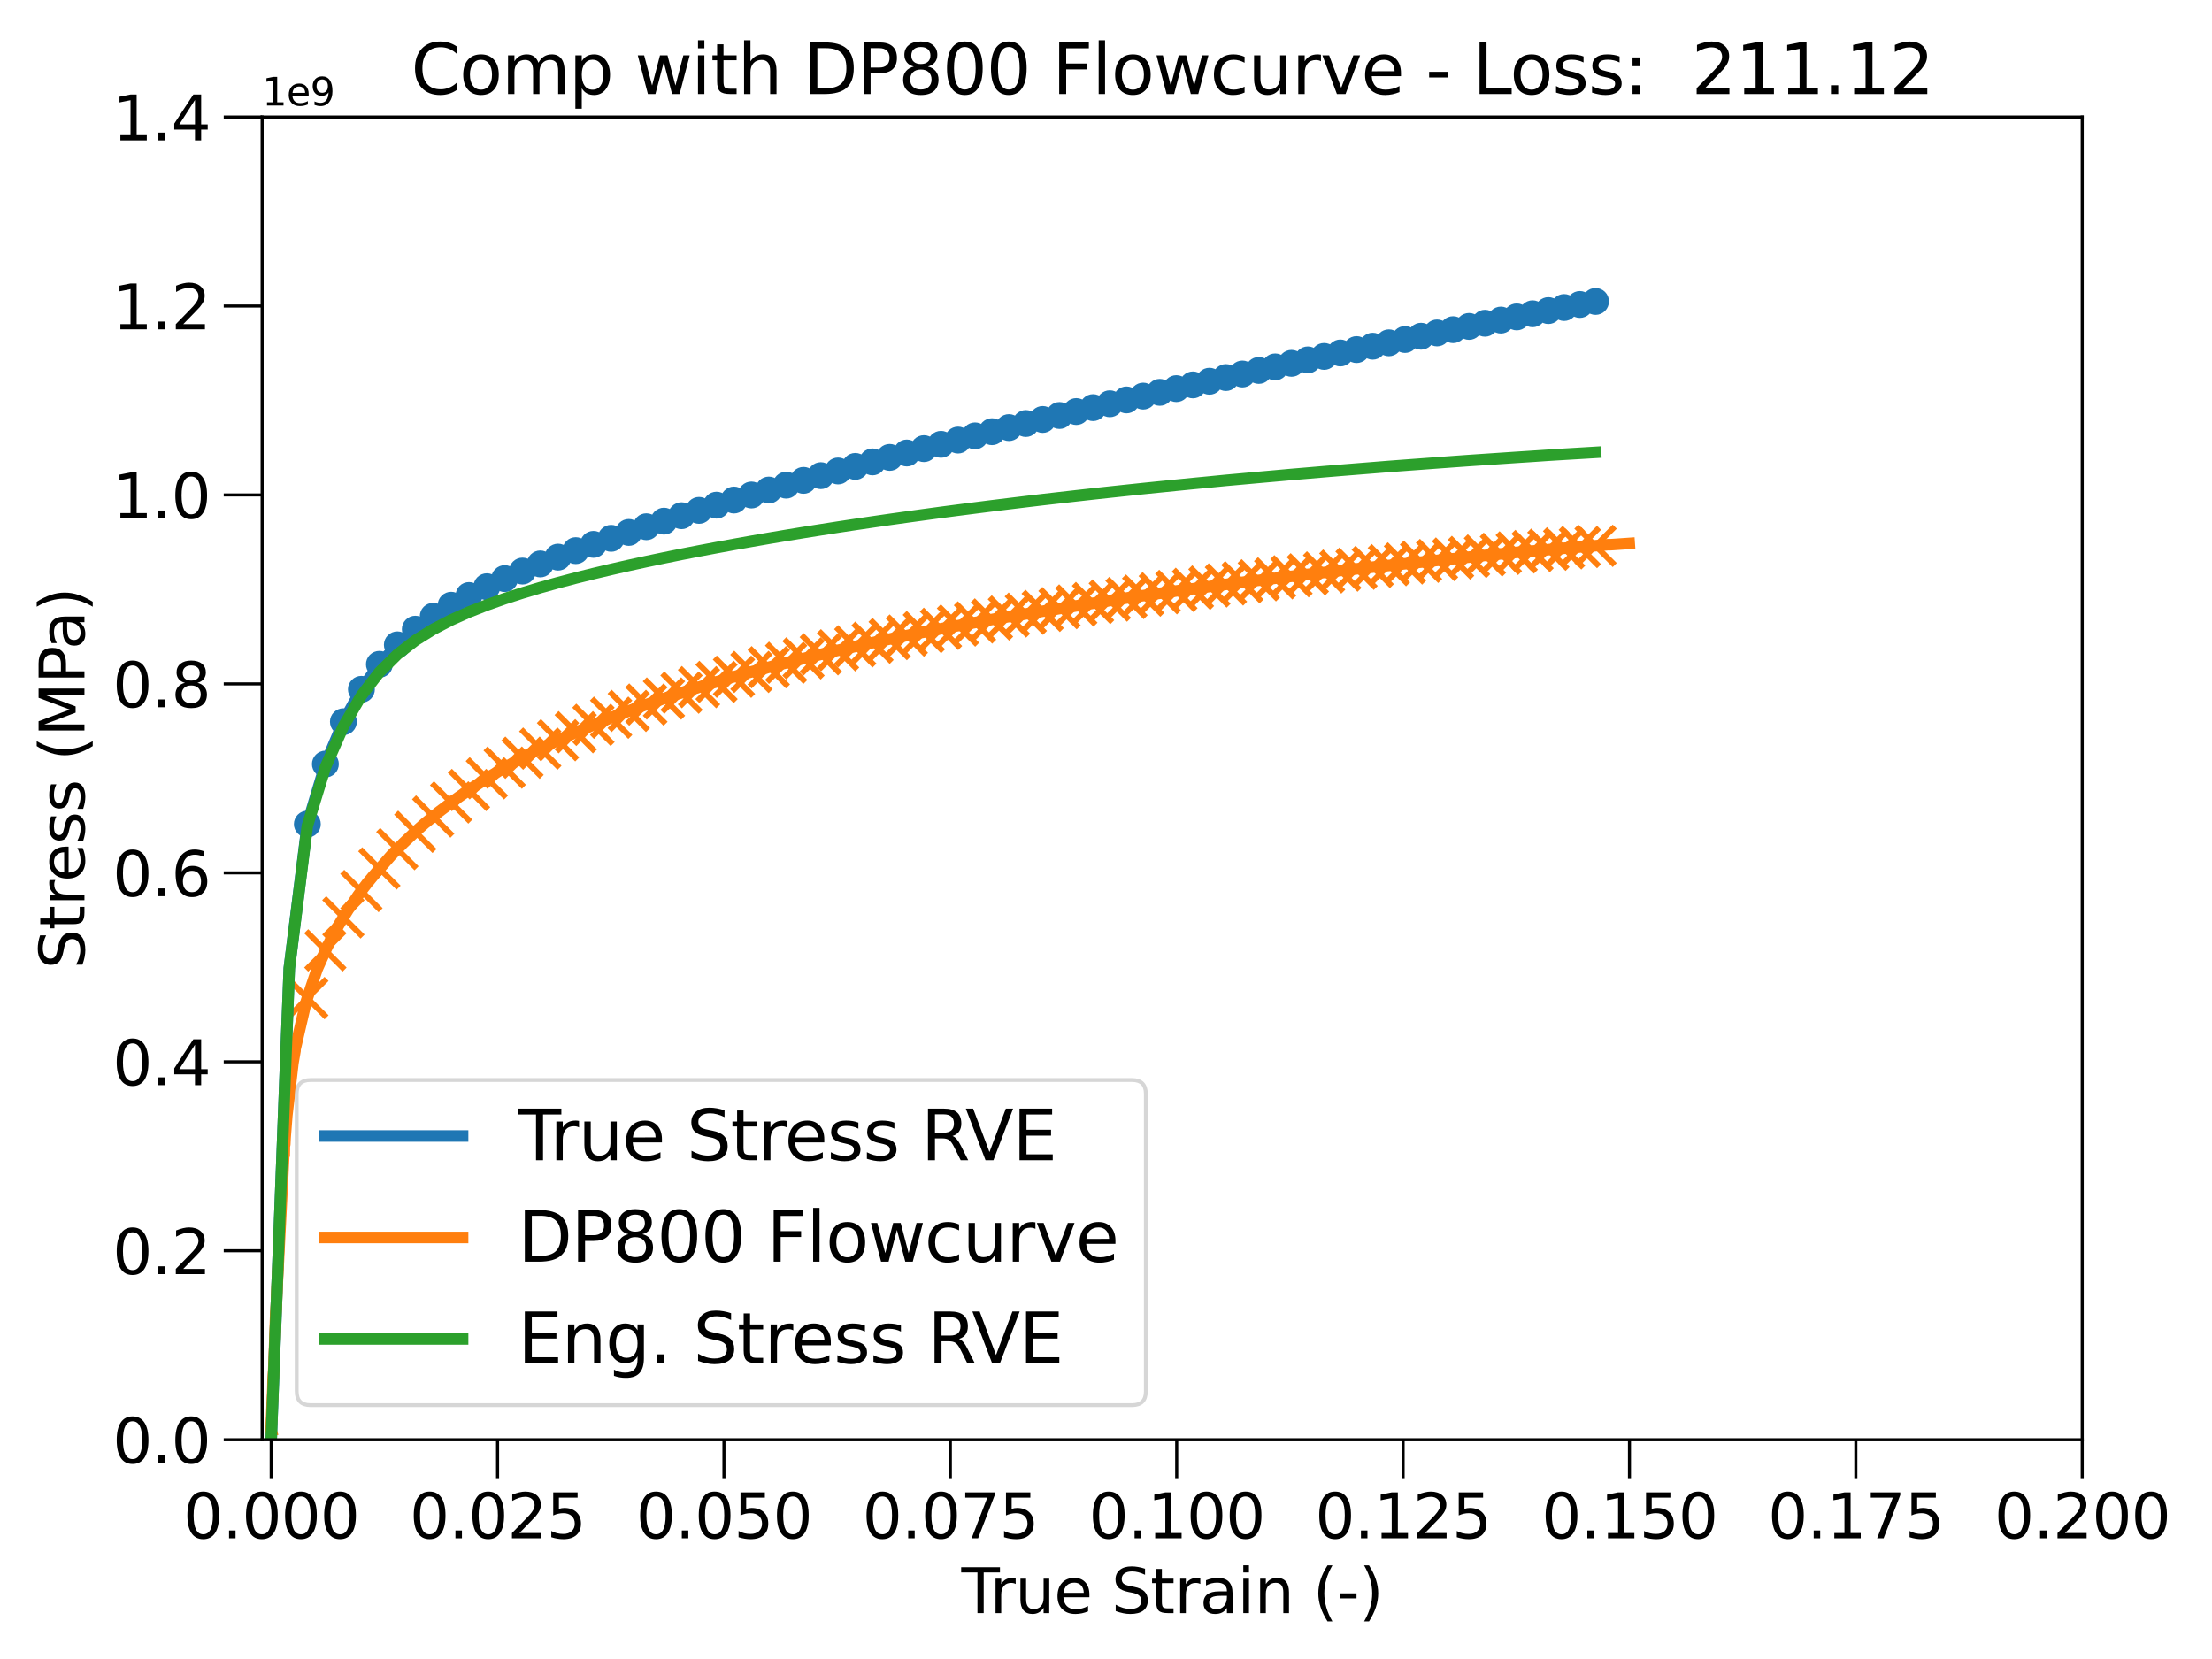 <?xml version="1.0" encoding="utf-8" standalone="no"?>
<!DOCTYPE svg PUBLIC "-//W3C//DTD SVG 1.1//EN"
  "http://www.w3.org/Graphics/SVG/1.1/DTD/svg11.dtd">
<svg height="432pt" version="1.1" viewBox="0 0 576 432" width="576pt" xmlns="http://www.w3.org/2000/svg" xmlns:xlink="http://www.w3.org/1999/xlink">
 <defs>
  <style type="text/css">*{stroke-linecap:butt;stroke-linejoin:round;}</style>
 </defs>
 <g id="figure_1">
  <g id="patch_1">
   <path d="M 0 432 
L 576 432 
L 576 0 
L 0 0 
z
" style="fill:#ffffff;"/>
  </g>
  <g id="axes_1">
   <g id="patch_2">
    <path d="M 68.26 374.9 
L 542.205 374.9 
L 542.205 30.48 
L 68.26 30.48 
z
" style="fill:#ffffff;"/>
   </g>
   <g id="PathCollection_1">
    <defs>
     <path d="M 0 3 
C 0.796 3 1.559 2.684 2.121 2.121 
C 2.684 1.559 3 0.796 3 0 
C 3 -0.796 2.684 -1.559 2.121 -2.121 
C 1.559 -2.684 0.796 -3 0 -3 
C -0.796 -3 -1.559 -2.684 -2.121 -2.121 
C -2.684 -1.559 -3 -0.796 -3 0 
C -3 0.796 -2.684 1.559 -2.121 2.121 
C -1.559 2.684 -0.796 3 0 3 
z
" id="m05f4500366" style="stroke:#1f77b4;"/>
    </defs>
    <g clip-path="url(#p8de86412ec)">
     <use style="fill:#1f77b4;stroke:#1f77b4;" x="80.032" xlink:href="#m05f4500366" y="214.596"/>
     <use style="fill:#1f77b4;stroke:#1f77b4;" x="84.729" xlink:href="#m05f4500366" y="198.966"/>
     <use style="fill:#1f77b4;stroke:#1f77b4;" x="89.421" xlink:href="#m05f4500366" y="187.938"/>
     <use style="fill:#1f77b4;stroke:#1f77b4;" x="94.109" xlink:href="#m05f4500366" y="179.499"/>
     <use style="fill:#1f77b4;stroke:#1f77b4;" x="98.792" xlink:href="#m05f4500366" y="172.992"/>
     <use style="fill:#1f77b4;stroke:#1f77b4;" x="103.47" xlink:href="#m05f4500366" y="167.915"/>
     <use style="fill:#1f77b4;stroke:#1f77b4;" x="108.143" xlink:href="#m05f4500366" y="163.84"/>
     <use style="fill:#1f77b4;stroke:#1f77b4;" x="112.811" xlink:href="#m05f4500366" y="160.475"/>
     <use style="fill:#1f77b4;stroke:#1f77b4;" x="117.474" xlink:href="#m05f4500366" y="157.601"/>
     <use style="fill:#1f77b4;stroke:#1f77b4;" x="122.13" xlink:href="#m05f4500366" y="155.065"/>
     <use style="fill:#1f77b4;stroke:#1f77b4;" x="126.78" xlink:href="#m05f4500366" y="152.774"/>
     <use style="fill:#1f77b4;stroke:#1f77b4;" x="131.423" xlink:href="#m05f4500366" y="150.664"/>
     <use style="fill:#1f77b4;stroke:#1f77b4;" x="136.06" xlink:href="#m05f4500366" y="148.701"/>
     <use style="fill:#1f77b4;stroke:#1f77b4;" x="140.69" xlink:href="#m05f4500366" y="146.842"/>
     <use style="fill:#1f77b4;stroke:#1f77b4;" x="145.312" xlink:href="#m05f4500366" y="145.076"/>
     <use style="fill:#1f77b4;stroke:#1f77b4;" x="149.928" xlink:href="#m05f4500366" y="143.383"/>
     <use style="fill:#1f77b4;stroke:#1f77b4;" x="154.536" xlink:href="#m05f4500366" y="141.755"/>
     <use style="fill:#1f77b4;stroke:#1f77b4;" x="159.137" xlink:href="#m05f4500366" y="140.179"/>
     <use style="fill:#1f77b4;stroke:#1f77b4;" x="163.73" xlink:href="#m05f4500366" y="138.645"/>
     <use style="fill:#1f77b4;stroke:#1f77b4;" x="168.316" xlink:href="#m05f4500366" y="137.158"/>
     <use style="fill:#1f77b4;stroke:#1f77b4;" x="172.894" xlink:href="#m05f4500366" y="135.708"/>
     <use style="fill:#1f77b4;stroke:#1f77b4;" x="177.464" xlink:href="#m05f4500366" y="134.287"/>
     <use style="fill:#1f77b4;stroke:#1f77b4;" x="182.027" xlink:href="#m05f4500366" y="132.901"/>
     <use style="fill:#1f77b4;stroke:#1f77b4;" x="186.581" xlink:href="#m05f4500366" y="131.542"/>
     <use style="fill:#1f77b4;stroke:#1f77b4;" x="191.127" xlink:href="#m05f4500366" y="130.207"/>
     <use style="fill:#1f77b4;stroke:#1f77b4;" x="195.665" xlink:href="#m05f4500366" y="128.896"/>
     <use style="fill:#1f77b4;stroke:#1f77b4;" x="200.194" xlink:href="#m05f4500366" y="127.607"/>
     <use style="fill:#1f77b4;stroke:#1f77b4;" x="204.716" xlink:href="#m05f4500366" y="126.334"/>
     <use style="fill:#1f77b4;stroke:#1f77b4;" x="209.229" xlink:href="#m05f4500366" y="125.086"/>
     <use style="fill:#1f77b4;stroke:#1f77b4;" x="213.734" xlink:href="#m05f4500366" y="123.86"/>
     <use style="fill:#1f77b4;stroke:#1f77b4;" x="218.23" xlink:href="#m05f4500366" y="122.643"/>
     <use style="fill:#1f77b4;stroke:#1f77b4;" x="222.718" xlink:href="#m05f4500366" y="121.451"/>
     <use style="fill:#1f77b4;stroke:#1f77b4;" x="227.197" xlink:href="#m05f4500366" y="120.272"/>
     <use style="fill:#1f77b4;stroke:#1f77b4;" x="231.667" xlink:href="#m05f4500366" y="119.104"/>
     <use style="fill:#1f77b4;stroke:#1f77b4;" x="236.129" xlink:href="#m05f4500366" y="117.959"/>
     <use style="fill:#1f77b4;stroke:#1f77b4;" x="240.583" xlink:href="#m05f4500366" y="116.825"/>
     <use style="fill:#1f77b4;stroke:#1f77b4;" x="245.027" xlink:href="#m05f4500366" y="115.698"/>
     <use style="fill:#1f77b4;stroke:#1f77b4;" x="249.463" xlink:href="#m05f4500366" y="114.594"/>
     <use style="fill:#1f77b4;stroke:#1f77b4;" x="253.89" xlink:href="#m05f4500366" y="113.498"/>
     <use style="fill:#1f77b4;stroke:#1f77b4;" x="258.309" xlink:href="#m05f4500366" y="112.409"/>
     <use style="fill:#1f77b4;stroke:#1f77b4;" x="262.718" xlink:href="#m05f4500366" y="111.341"/>
     <use style="fill:#1f77b4;stroke:#1f77b4;" x="267.119" xlink:href="#m05f4500366" y="110.281"/>
     <use style="fill:#1f77b4;stroke:#1f77b4;" x="271.51" xlink:href="#m05f4500366" y="109.227"/>
     <use style="fill:#1f77b4;stroke:#1f77b4;" x="275.893" xlink:href="#m05f4500366" y="108.192"/>
     <use style="fill:#1f77b4;stroke:#1f77b4;" x="280.267" xlink:href="#m05f4500366" y="107.164"/>
     <use style="fill:#1f77b4;stroke:#1f77b4;" x="284.632" xlink:href="#m05f4500366" y="106.141"/>
     <use style="fill:#1f77b4;stroke:#1f77b4;" x="288.988" xlink:href="#m05f4500366" y="105.136"/>
     <use style="fill:#1f77b4;stroke:#1f77b4;" x="293.334" xlink:href="#m05f4500366" y="104.137"/>
     <use style="fill:#1f77b4;stroke:#1f77b4;" x="297.672" xlink:href="#m05f4500366" y="103.143"/>
     <use style="fill:#1f77b4;stroke:#1f77b4;" x="302.001" xlink:href="#m05f4500366" y="102.166"/>
     <use style="fill:#1f77b4;stroke:#1f77b4;" x="306.321" xlink:href="#m05f4500366" y="101.195"/>
     <use style="fill:#1f77b4;stroke:#1f77b4;" x="310.632" xlink:href="#m05f4500366" y="100.227"/>
     <use style="fill:#1f77b4;stroke:#1f77b4;" x="314.934" xlink:href="#m05f4500366" y="99.276"/>
     <use style="fill:#1f77b4;stroke:#1f77b4;" x="319.226" xlink:href="#m05f4500366" y="98.314"/>
     <use style="fill:#1f77b4;stroke:#1f77b4;" x="323.51" xlink:href="#m05f4500366" y="97.389"/>
     <use style="fill:#1f77b4;stroke:#1f77b4;" x="327.784" xlink:href="#m05f4500366" y="96.461"/>
     <use style="fill:#1f77b4;stroke:#1f77b4;" x="332.05" xlink:href="#m05f4500366" y="95.539"/>
     <use style="fill:#1f77b4;stroke:#1f77b4;" x="336.306" xlink:href="#m05f4500366" y="94.613"/>
     <use style="fill:#1f77b4;stroke:#1f77b4;" x="340.554" xlink:href="#m05f4500366" y="93.715"/>
     <use style="fill:#1f77b4;stroke:#1f77b4;" x="344.792" xlink:href="#m05f4500366" y="92.811"/>
     <use style="fill:#1f77b4;stroke:#1f77b4;" x="349.022" xlink:href="#m05f4500366" y="91.914"/>
     <use style="fill:#1f77b4;stroke:#1f77b4;" x="353.242" xlink:href="#m05f4500366" y="91.032"/>
     <use style="fill:#1f77b4;stroke:#1f77b4;" x="357.453" xlink:href="#m05f4500366" y="90.149"/>
     <use style="fill:#1f77b4;stroke:#1f77b4;" x="361.656" xlink:href="#m05f4500366" y="89.265"/>
     <use style="fill:#1f77b4;stroke:#1f77b4;" x="365.849" xlink:href="#m05f4500366" y="88.407"/>
     <use style="fill:#1f77b4;stroke:#1f77b4;" x="370.033" xlink:href="#m05f4500366" y="87.555"/>
     <use style="fill:#1f77b4;stroke:#1f77b4;" x="374.209" xlink:href="#m05f4500366" y="86.697"/>
     <use style="fill:#1f77b4;stroke:#1f77b4;" x="378.375" xlink:href="#m05f4500366" y="85.845"/>
     <use style="fill:#1f77b4;stroke:#1f77b4;" x="382.533" xlink:href="#m05f4500366" y="84.998"/>
     <use style="fill:#1f77b4;stroke:#1f77b4;" x="386.681" xlink:href="#m05f4500366" y="84.173"/>
     <use style="fill:#1f77b4;stroke:#1f77b4;" x="390.821" xlink:href="#m05f4500366" y="83.346"/>
     <use style="fill:#1f77b4;stroke:#1f77b4;" x="394.952" xlink:href="#m05f4500366" y="82.52"/>
     <use style="fill:#1f77b4;stroke:#1f77b4;" x="399.074" xlink:href="#m05f4500366" y="81.707"/>
     <use style="fill:#1f77b4;stroke:#1f77b4;" x="403.187" xlink:href="#m05f4500366" y="80.875"/>
     <use style="fill:#1f77b4;stroke:#1f77b4;" x="407.292" xlink:href="#m05f4500366" y="80.076"/>
     <use style="fill:#1f77b4;stroke:#1f77b4;" x="411.388" xlink:href="#m05f4500366" y="79.286"/>
     <use style="fill:#1f77b4;stroke:#1f77b4;" x="415.475" xlink:href="#m05f4500366" y="78.492"/>
    </g>
   </g>
   <g id="PathCollection_2">
    <defs>
     <path d="M -5 5 
L 5 -5 
M -5 -5 
L 5 5 
" id="mba7505a0b5" style="stroke:#ff7f0e;stroke-width:1.5;"/>
    </defs>
    <g clip-path="url(#p8de86412ec)">
     <use style="fill:#ff7f0e;stroke:#ff7f0e;stroke-width:1.5;" x="80.032" xlink:href="#mba7505a0b5" y="259.905"/>
     <use style="fill:#ff7f0e;stroke:#ff7f0e;stroke-width:1.5;" x="84.729" xlink:href="#mba7505a0b5" y="247.489"/>
     <use style="fill:#ff7f0e;stroke:#ff7f0e;stroke-width:1.5;" x="89.421" xlink:href="#mba7505a0b5" y="238.88"/>
     <use style="fill:#ff7f0e;stroke:#ff7f0e;stroke-width:1.5;" x="94.109" xlink:href="#mba7505a0b5" y="232.024"/>
     <use style="fill:#ff7f0e;stroke:#ff7f0e;stroke-width:1.5;" x="98.792" xlink:href="#mba7505a0b5" y="226.153"/>
     <use style="fill:#ff7f0e;stroke:#ff7f0e;stroke-width:1.5;" x="103.47" xlink:href="#mba7505a0b5" y="221.106"/>
     <use style="fill:#ff7f0e;stroke:#ff7f0e;stroke-width:1.5;" x="108.143" xlink:href="#mba7505a0b5" y="216.599"/>
     <use style="fill:#ff7f0e;stroke:#ff7f0e;stroke-width:1.5;" x="112.811" xlink:href="#mba7505a0b5" y="212.618"/>
     <use style="fill:#ff7f0e;stroke:#ff7f0e;stroke-width:1.5;" x="117.474" xlink:href="#mba7505a0b5" y="208.956"/>
     <use style="fill:#ff7f0e;stroke:#ff7f0e;stroke-width:1.5;" x="122.13" xlink:href="#mba7505a0b5" y="205.718"/>
     <use style="fill:#ff7f0e;stroke:#ff7f0e;stroke-width:1.5;" x="126.78" xlink:href="#mba7505a0b5" y="202.67"/>
     <use style="fill:#ff7f0e;stroke:#ff7f0e;stroke-width:1.5;" x="131.423" xlink:href="#mba7505a0b5" y="199.889"/>
     <use style="fill:#ff7f0e;stroke:#ff7f0e;stroke-width:1.5;" x="136.06" xlink:href="#mba7505a0b5" y="197.313"/>
     <use style="fill:#ff7f0e;stroke:#ff7f0e;stroke-width:1.5;" x="140.69" xlink:href="#mba7505a0b5" y="194.94"/>
     <use style="fill:#ff7f0e;stroke:#ff7f0e;stroke-width:1.5;" x="145.312" xlink:href="#mba7505a0b5" y="192.755"/>
     <use style="fill:#ff7f0e;stroke:#ff7f0e;stroke-width:1.5;" x="149.928" xlink:href="#mba7505a0b5" y="190.671"/>
     <use style="fill:#ff7f0e;stroke:#ff7f0e;stroke-width:1.5;" x="154.536" xlink:href="#mba7505a0b5" y="188.743"/>
     <use style="fill:#ff7f0e;stroke:#ff7f0e;stroke-width:1.5;" x="159.137" xlink:href="#mba7505a0b5" y="186.888"/>
     <use style="fill:#ff7f0e;stroke:#ff7f0e;stroke-width:1.5;" x="163.73" xlink:href="#mba7505a0b5" y="185.122"/>
     <use style="fill:#ff7f0e;stroke:#ff7f0e;stroke-width:1.5;" x="168.316" xlink:href="#mba7505a0b5" y="183.465"/>
     <use style="fill:#ff7f0e;stroke:#ff7f0e;stroke-width:1.5;" x="172.894" xlink:href="#mba7505a0b5" y="181.885"/>
     <use style="fill:#ff7f0e;stroke:#ff7f0e;stroke-width:1.5;" x="177.464" xlink:href="#mba7505a0b5" y="180.365"/>
     <use style="fill:#ff7f0e;stroke:#ff7f0e;stroke-width:1.5;" x="182.027" xlink:href="#mba7505a0b5" y="178.928"/>
     <use style="fill:#ff7f0e;stroke:#ff7f0e;stroke-width:1.5;" x="186.581" xlink:href="#mba7505a0b5" y="177.568"/>
     <use style="fill:#ff7f0e;stroke:#ff7f0e;stroke-width:1.5;" x="191.127" xlink:href="#mba7505a0b5" y="176.227"/>
     <use style="fill:#ff7f0e;stroke:#ff7f0e;stroke-width:1.5;" x="195.665" xlink:href="#mba7505a0b5" y="174.967"/>
     <use style="fill:#ff7f0e;stroke:#ff7f0e;stroke-width:1.5;" x="200.194" xlink:href="#mba7505a0b5" y="173.743"/>
     <use style="fill:#ff7f0e;stroke:#ff7f0e;stroke-width:1.5;" x="204.716" xlink:href="#mba7505a0b5" y="172.577"/>
     <use style="fill:#ff7f0e;stroke:#ff7f0e;stroke-width:1.5;" x="209.229" xlink:href="#mba7505a0b5" y="171.438"/>
     <use style="fill:#ff7f0e;stroke:#ff7f0e;stroke-width:1.5;" x="213.734" xlink:href="#mba7505a0b5" y="170.379"/>
     <use style="fill:#ff7f0e;stroke:#ff7f0e;stroke-width:1.5;" x="218.23" xlink:href="#mba7505a0b5" y="169.338"/>
     <use style="fill:#ff7f0e;stroke:#ff7f0e;stroke-width:1.5;" x="222.718" xlink:href="#mba7505a0b5" y="168.31"/>
     <use style="fill:#ff7f0e;stroke:#ff7f0e;stroke-width:1.5;" x="227.197" xlink:href="#mba7505a0b5" y="167.355"/>
     <use style="fill:#ff7f0e;stroke:#ff7f0e;stroke-width:1.5;" x="231.667" xlink:href="#mba7505a0b5" y="166.405"/>
     <use style="fill:#ff7f0e;stroke:#ff7f0e;stroke-width:1.5;" x="236.129" xlink:href="#mba7505a0b5" y="165.501"/>
     <use style="fill:#ff7f0e;stroke:#ff7f0e;stroke-width:1.5;" x="240.583" xlink:href="#mba7505a0b5" y="164.589"/>
     <use style="fill:#ff7f0e;stroke:#ff7f0e;stroke-width:1.5;" x="245.027" xlink:href="#mba7505a0b5" y="163.741"/>
     <use style="fill:#ff7f0e;stroke:#ff7f0e;stroke-width:1.5;" x="249.463" xlink:href="#mba7505a0b5" y="162.886"/>
     <use style="fill:#ff7f0e;stroke:#ff7f0e;stroke-width:1.5;" x="253.89" xlink:href="#mba7505a0b5" y="162.084"/>
     <use style="fill:#ff7f0e;stroke:#ff7f0e;stroke-width:1.5;" x="258.309" xlink:href="#mba7505a0b5" y="161.304"/>
     <use style="fill:#ff7f0e;stroke:#ff7f0e;stroke-width:1.5;" x="262.718" xlink:href="#mba7505a0b5" y="160.517"/>
     <use style="fill:#ff7f0e;stroke:#ff7f0e;stroke-width:1.5;" x="267.119" xlink:href="#mba7505a0b5" y="159.796"/>
     <use style="fill:#ff7f0e;stroke:#ff7f0e;stroke-width:1.5;" x="271.51" xlink:href="#mba7505a0b5" y="159.065"/>
     <use style="fill:#ff7f0e;stroke:#ff7f0e;stroke-width:1.5;" x="275.893" xlink:href="#mba7505a0b5" y="158.361"/>
     <use style="fill:#ff7f0e;stroke:#ff7f0e;stroke-width:1.5;" x="280.267" xlink:href="#mba7505a0b5" y="157.663"/>
     <use style="fill:#ff7f0e;stroke:#ff7f0e;stroke-width:1.5;" x="284.632" xlink:href="#mba7505a0b5" y="157.02"/>
     <use style="fill:#ff7f0e;stroke:#ff7f0e;stroke-width:1.5;" x="288.988" xlink:href="#mba7505a0b5" y="156.379"/>
     <use style="fill:#ff7f0e;stroke:#ff7f0e;stroke-width:1.5;" x="293.334" xlink:href="#mba7505a0b5" y="155.714"/>
     <use style="fill:#ff7f0e;stroke:#ff7f0e;stroke-width:1.5;" x="297.672" xlink:href="#mba7505a0b5" y="155.09"/>
     <use style="fill:#ff7f0e;stroke:#ff7f0e;stroke-width:1.5;" x="302.001" xlink:href="#mba7505a0b5" y="154.479"/>
     <use style="fill:#ff7f0e;stroke:#ff7f0e;stroke-width:1.5;" x="306.321" xlink:href="#mba7505a0b5" y="153.874"/>
     <use style="fill:#ff7f0e;stroke:#ff7f0e;stroke-width:1.5;" x="310.632" xlink:href="#mba7505a0b5" y="153.318"/>
     <use style="fill:#ff7f0e;stroke:#ff7f0e;stroke-width:1.5;" x="314.934" xlink:href="#mba7505a0b5" y="152.709"/>
     <use style="fill:#ff7f0e;stroke:#ff7f0e;stroke-width:1.5;" x="319.226" xlink:href="#mba7505a0b5" y="152.185"/>
     <use style="fill:#ff7f0e;stroke:#ff7f0e;stroke-width:1.5;" x="323.51" xlink:href="#mba7505a0b5" y="151.611"/>
     <use style="fill:#ff7f0e;stroke:#ff7f0e;stroke-width:1.5;" x="327.784" xlink:href="#mba7505a0b5" y="151.1"/>
     <use style="fill:#ff7f0e;stroke:#ff7f0e;stroke-width:1.5;" x="332.05" xlink:href="#mba7505a0b5" y="150.595"/>
     <use style="fill:#ff7f0e;stroke:#ff7f0e;stroke-width:1.5;" x="336.306" xlink:href="#mba7505a0b5" y="150.06"/>
     <use style="fill:#ff7f0e;stroke:#ff7f0e;stroke-width:1.5;" x="340.554" xlink:href="#mba7505a0b5" y="149.548"/>
     <use style="fill:#ff7f0e;stroke:#ff7f0e;stroke-width:1.5;" x="344.792" xlink:href="#mba7505a0b5" y="149.053"/>
     <use style="fill:#ff7f0e;stroke:#ff7f0e;stroke-width:1.5;" x="349.022" xlink:href="#mba7505a0b5" y="148.576"/>
     <use style="fill:#ff7f0e;stroke:#ff7f0e;stroke-width:1.5;" x="353.242" xlink:href="#mba7505a0b5" y="148.094"/>
     <use style="fill:#ff7f0e;stroke:#ff7f0e;stroke-width:1.5;" x="357.453" xlink:href="#mba7505a0b5" y="147.622"/>
     <use style="fill:#ff7f0e;stroke:#ff7f0e;stroke-width:1.5;" x="361.656" xlink:href="#mba7505a0b5" y="147.161"/>
     <use style="fill:#ff7f0e;stroke:#ff7f0e;stroke-width:1.5;" x="365.849" xlink:href="#mba7505a0b5" y="146.719"/>
     <use style="fill:#ff7f0e;stroke:#ff7f0e;stroke-width:1.5;" x="370.033" xlink:href="#mba7505a0b5" y="146.285"/>
     <use style="fill:#ff7f0e;stroke:#ff7f0e;stroke-width:1.5;" x="374.209" xlink:href="#mba7505a0b5" y="145.826"/>
     <use style="fill:#ff7f0e;stroke:#ff7f0e;stroke-width:1.5;" x="378.375" xlink:href="#mba7505a0b5" y="145.435"/>
     <use style="fill:#ff7f0e;stroke:#ff7f0e;stroke-width:1.5;" x="382.533" xlink:href="#mba7505a0b5" y="145.022"/>
     <use style="fill:#ff7f0e;stroke:#ff7f0e;stroke-width:1.5;" x="386.681" xlink:href="#mba7505a0b5" y="144.636"/>
     <use style="fill:#ff7f0e;stroke:#ff7f0e;stroke-width:1.5;" x="390.821" xlink:href="#mba7505a0b5" y="144.216"/>
     <use style="fill:#ff7f0e;stroke:#ff7f0e;stroke-width:1.5;" x="394.952" xlink:href="#mba7505a0b5" y="143.843"/>
     <use style="fill:#ff7f0e;stroke:#ff7f0e;stroke-width:1.5;" x="399.074" xlink:href="#mba7505a0b5" y="143.479"/>
     <use style="fill:#ff7f0e;stroke:#ff7f0e;stroke-width:1.5;" x="403.187" xlink:href="#mba7505a0b5" y="143.139"/>
     <use style="fill:#ff7f0e;stroke:#ff7f0e;stroke-width:1.5;" x="407.292" xlink:href="#mba7505a0b5" y="142.785"/>
     <use style="fill:#ff7f0e;stroke:#ff7f0e;stroke-width:1.5;" x="411.388" xlink:href="#mba7505a0b5" y="142.437"/>
     <use style="fill:#ff7f0e;stroke:#ff7f0e;stroke-width:1.5;" x="415.475" xlink:href="#mba7505a0b5" y="142.132"/>
    </g>
   </g>
   <g id="matplotlib.axis_1">
    <g id="xtick_1">
     <g id="line2d_1">
      <defs>
       <path d="M 0 0 
L 0 10 
" id="mb5f134de70" style="stroke:#000000;stroke-width:0.8;"/>
      </defs>
      <g>
       <use style="stroke:#000000;stroke-width:0.8;" x="70.618" xlink:href="#mb5f134de70" y="374.9"/>
      </g>
     </g>
     <g id="text_1">
      <!-- 0.000 -->
      <g transform="translate(47.715 400.558)scale(0.16 -0.16)">
       <defs>
        <path d="M 2034 4250 
Q 1547 4250 1301 3770 
Q 1056 3291 1056 2328 
Q 1056 1369 1301 889 
Q 1547 409 2034 409 
Q 2525 409 2770 889 
Q 3016 1369 3016 2328 
Q 3016 3291 2770 3770 
Q 2525 4250 2034 4250 
z
M 2034 4750 
Q 2819 4750 3233 4129 
Q 3647 3509 3647 2328 
Q 3647 1150 3233 529 
Q 2819 -91 2034 -91 
Q 1250 -91 836 529 
Q 422 1150 422 2328 
Q 422 3509 836 4129 
Q 1250 4750 2034 4750 
z
" id="DejaVuSans-30" transform="scale(0.016)"/>
        <path d="M 684 794 
L 1344 794 
L 1344 0 
L 684 0 
L 684 794 
z
" id="DejaVuSans-2e" transform="scale(0.016)"/>
       </defs>
       <use xlink:href="#DejaVuSans-30"/>
       <use x="63.623" xlink:href="#DejaVuSans-2e"/>
       <use x="95.41" xlink:href="#DejaVuSans-30"/>
       <use x="159.033" xlink:href="#DejaVuSans-30"/>
       <use x="222.656" xlink:href="#DejaVuSans-30"/>
      </g>
     </g>
    </g>
    <g id="xtick_2">
     <g id="line2d_2">
      <g>
       <use style="stroke:#000000;stroke-width:0.8;" x="129.566" xlink:href="#mb5f134de70" y="374.9"/>
      </g>
     </g>
     <g id="text_2">
      <!-- 0.025 -->
      <g transform="translate(106.664 400.558)scale(0.16 -0.16)">
       <defs>
        <path d="M 1228 531 
L 3431 531 
L 3431 0 
L 469 0 
L 469 531 
Q 828 903 1448 1529 
Q 2069 2156 2228 2338 
Q 2531 2678 2651 2914 
Q 2772 3150 2772 3378 
Q 2772 3750 2511 3984 
Q 2250 4219 1831 4219 
Q 1534 4219 1204 4116 
Q 875 4013 500 3803 
L 500 4441 
Q 881 4594 1212 4672 
Q 1544 4750 1819 4750 
Q 2544 4750 2975 4387 
Q 3406 4025 3406 3419 
Q 3406 3131 3298 2873 
Q 3191 2616 2906 2266 
Q 2828 2175 2409 1742 
Q 1991 1309 1228 531 
z
" id="DejaVuSans-32" transform="scale(0.016)"/>
        <path d="M 691 4666 
L 3169 4666 
L 3169 4134 
L 1269 4134 
L 1269 2991 
Q 1406 3038 1543 3061 
Q 1681 3084 1819 3084 
Q 2600 3084 3056 2656 
Q 3513 2228 3513 1497 
Q 3513 744 3044 326 
Q 2575 -91 1722 -91 
Q 1428 -91 1123 -41 
Q 819 9 494 109 
L 494 744 
Q 775 591 1075 516 
Q 1375 441 1709 441 
Q 2250 441 2565 725 
Q 2881 1009 2881 1497 
Q 2881 1984 2565 2268 
Q 2250 2553 1709 2553 
Q 1456 2553 1204 2497 
Q 953 2441 691 2322 
L 691 4666 
z
" id="DejaVuSans-35" transform="scale(0.016)"/>
       </defs>
       <use xlink:href="#DejaVuSans-30"/>
       <use x="63.623" xlink:href="#DejaVuSans-2e"/>
       <use x="95.41" xlink:href="#DejaVuSans-30"/>
       <use x="159.033" xlink:href="#DejaVuSans-32"/>
       <use x="222.656" xlink:href="#DejaVuSans-35"/>
      </g>
     </g>
    </g>
    <g id="xtick_3">
     <g id="line2d_3">
      <g>
       <use style="stroke:#000000;stroke-width:0.8;" x="188.515" xlink:href="#mb5f134de70" y="374.9"/>
      </g>
     </g>
     <g id="text_3">
      <!-- 0.050 -->
      <g transform="translate(165.612 400.558)scale(0.16 -0.16)">
       <use xlink:href="#DejaVuSans-30"/>
       <use x="63.623" xlink:href="#DejaVuSans-2e"/>
       <use x="95.41" xlink:href="#DejaVuSans-30"/>
       <use x="159.033" xlink:href="#DejaVuSans-35"/>
       <use x="222.656" xlink:href="#DejaVuSans-30"/>
      </g>
     </g>
    </g>
    <g id="xtick_4">
     <g id="line2d_4">
      <g>
       <use style="stroke:#000000;stroke-width:0.8;" x="247.463" xlink:href="#mb5f134de70" y="374.9"/>
      </g>
     </g>
     <g id="text_4">
      <!-- 0.075 -->
      <g transform="translate(224.561 400.558)scale(0.16 -0.16)">
       <defs>
        <path d="M 525 4666 
L 3525 4666 
L 3525 4397 
L 1831 0 
L 1172 0 
L 2766 4134 
L 525 4134 
L 525 4666 
z
" id="DejaVuSans-37" transform="scale(0.016)"/>
       </defs>
       <use xlink:href="#DejaVuSans-30"/>
       <use x="63.623" xlink:href="#DejaVuSans-2e"/>
       <use x="95.41" xlink:href="#DejaVuSans-30"/>
       <use x="159.033" xlink:href="#DejaVuSans-37"/>
       <use x="222.656" xlink:href="#DejaVuSans-35"/>
      </g>
     </g>
    </g>
    <g id="xtick_5">
     <g id="line2d_5">
      <g>
       <use style="stroke:#000000;stroke-width:0.8;" x="306.411" xlink:href="#mb5f134de70" y="374.9"/>
      </g>
     </g>
     <g id="text_5">
      <!-- 0.100 -->
      <g transform="translate(283.509 400.558)scale(0.16 -0.16)">
       <defs>
        <path d="M 794 531 
L 1825 531 
L 1825 4091 
L 703 3866 
L 703 4441 
L 1819 4666 
L 2450 4666 
L 2450 531 
L 3481 531 
L 3481 0 
L 794 0 
L 794 531 
z
" id="DejaVuSans-31" transform="scale(0.016)"/>
       </defs>
       <use xlink:href="#DejaVuSans-30"/>
       <use x="63.623" xlink:href="#DejaVuSans-2e"/>
       <use x="95.41" xlink:href="#DejaVuSans-31"/>
       <use x="159.033" xlink:href="#DejaVuSans-30"/>
       <use x="222.656" xlink:href="#DejaVuSans-30"/>
      </g>
     </g>
    </g>
    <g id="xtick_6">
     <g id="line2d_6">
      <g>
       <use style="stroke:#000000;stroke-width:0.8;" x="365.36" xlink:href="#mb5f134de70" y="374.9"/>
      </g>
     </g>
     <g id="text_6">
      <!-- 0.125 -->
      <g transform="translate(342.457 400.558)scale(0.16 -0.16)">
       <use xlink:href="#DejaVuSans-30"/>
       <use x="63.623" xlink:href="#DejaVuSans-2e"/>
       <use x="95.41" xlink:href="#DejaVuSans-31"/>
       <use x="159.033" xlink:href="#DejaVuSans-32"/>
       <use x="222.656" xlink:href="#DejaVuSans-35"/>
      </g>
     </g>
    </g>
    <g id="xtick_7">
     <g id="line2d_7">
      <g>
       <use style="stroke:#000000;stroke-width:0.8;" x="424.308" xlink:href="#mb5f134de70" y="374.9"/>
      </g>
     </g>
     <g id="text_7">
      <!-- 0.150 -->
      <g transform="translate(401.406 400.558)scale(0.16 -0.16)">
       <use xlink:href="#DejaVuSans-30"/>
       <use x="63.623" xlink:href="#DejaVuSans-2e"/>
       <use x="95.41" xlink:href="#DejaVuSans-31"/>
       <use x="159.033" xlink:href="#DejaVuSans-35"/>
       <use x="222.656" xlink:href="#DejaVuSans-30"/>
      </g>
     </g>
    </g>
    <g id="xtick_8">
     <g id="line2d_8">
      <g>
       <use style="stroke:#000000;stroke-width:0.8;" x="483.257" xlink:href="#mb5f134de70" y="374.9"/>
      </g>
     </g>
     <g id="text_8">
      <!-- 0.175 -->
      <g transform="translate(460.354 400.558)scale(0.16 -0.16)">
       <use xlink:href="#DejaVuSans-30"/>
       <use x="63.623" xlink:href="#DejaVuSans-2e"/>
       <use x="95.41" xlink:href="#DejaVuSans-31"/>
       <use x="159.033" xlink:href="#DejaVuSans-37"/>
       <use x="222.656" xlink:href="#DejaVuSans-35"/>
      </g>
     </g>
    </g>
    <g id="xtick_9">
     <g id="line2d_9">
      <g>
       <use style="stroke:#000000;stroke-width:0.8;" x="542.205" xlink:href="#mb5f134de70" y="374.9"/>
      </g>
     </g>
     <g id="text_9">
      <!-- 0.200 -->
      <g transform="translate(519.303 400.558)scale(0.16 -0.16)">
       <use xlink:href="#DejaVuSans-30"/>
       <use x="63.623" xlink:href="#DejaVuSans-2e"/>
       <use x="95.41" xlink:href="#DejaVuSans-32"/>
       <use x="159.033" xlink:href="#DejaVuSans-30"/>
       <use x="222.656" xlink:href="#DejaVuSans-30"/>
      </g>
     </g>
    </g>
    <g id="text_10">
     <!-- True Strain (-) -->
     <g transform="translate(250.333 420.043)scale(0.16 -0.16)">
      <defs>
       <path d="M -19 4666 
L 3928 4666 
L 3928 4134 
L 2272 4134 
L 2272 0 
L 1638 0 
L 1638 4134 
L -19 4134 
L -19 4666 
z
" id="DejaVuSans-54" transform="scale(0.016)"/>
       <path d="M 2631 2963 
Q 2534 3019 2420 3045 
Q 2306 3072 2169 3072 
Q 1681 3072 1420 2755 
Q 1159 2438 1159 1844 
L 1159 0 
L 581 0 
L 581 3500 
L 1159 3500 
L 1159 2956 
Q 1341 3275 1631 3429 
Q 1922 3584 2338 3584 
Q 2397 3584 2469 3576 
Q 2541 3569 2628 3553 
L 2631 2963 
z
" id="DejaVuSans-72" transform="scale(0.016)"/>
       <path d="M 544 1381 
L 544 3500 
L 1119 3500 
L 1119 1403 
Q 1119 906 1312 657 
Q 1506 409 1894 409 
Q 2359 409 2629 706 
Q 2900 1003 2900 1516 
L 2900 3500 
L 3475 3500 
L 3475 0 
L 2900 0 
L 2900 538 
Q 2691 219 2414 64 
Q 2138 -91 1772 -91 
Q 1169 -91 856 284 
Q 544 659 544 1381 
z
M 1991 3584 
L 1991 3584 
z
" id="DejaVuSans-75" transform="scale(0.016)"/>
       <path d="M 3597 1894 
L 3597 1613 
L 953 1613 
Q 991 1019 1311 708 
Q 1631 397 2203 397 
Q 2534 397 2845 478 
Q 3156 559 3463 722 
L 3463 178 
Q 3153 47 2828 -22 
Q 2503 -91 2169 -91 
Q 1331 -91 842 396 
Q 353 884 353 1716 
Q 353 2575 817 3079 
Q 1281 3584 2069 3584 
Q 2775 3584 3186 3129 
Q 3597 2675 3597 1894 
z
M 3022 2063 
Q 3016 2534 2758 2815 
Q 2500 3097 2075 3097 
Q 1594 3097 1305 2825 
Q 1016 2553 972 2059 
L 3022 2063 
z
" id="DejaVuSans-65" transform="scale(0.016)"/>
       <path id="DejaVuSans-20" transform="scale(0.016)"/>
       <path d="M 3425 4513 
L 3425 3897 
Q 3066 4069 2747 4153 
Q 2428 4238 2131 4238 
Q 1616 4238 1336 4038 
Q 1056 3838 1056 3469 
Q 1056 3159 1242 3001 
Q 1428 2844 1947 2747 
L 2328 2669 
Q 3034 2534 3370 2195 
Q 3706 1856 3706 1288 
Q 3706 609 3251 259 
Q 2797 -91 1919 -91 
Q 1588 -91 1214 -16 
Q 841 59 441 206 
L 441 856 
Q 825 641 1194 531 
Q 1563 422 1919 422 
Q 2459 422 2753 634 
Q 3047 847 3047 1241 
Q 3047 1584 2836 1778 
Q 2625 1972 2144 2069 
L 1759 2144 
Q 1053 2284 737 2584 
Q 422 2884 422 3419 
Q 422 4038 858 4394 
Q 1294 4750 2059 4750 
Q 2388 4750 2728 4690 
Q 3069 4631 3425 4513 
z
" id="DejaVuSans-53" transform="scale(0.016)"/>
       <path d="M 1172 4494 
L 1172 3500 
L 2356 3500 
L 2356 3053 
L 1172 3053 
L 1172 1153 
Q 1172 725 1289 603 
Q 1406 481 1766 481 
L 2356 481 
L 2356 0 
L 1766 0 
Q 1100 0 847 248 
Q 594 497 594 1153 
L 594 3053 
L 172 3053 
L 172 3500 
L 594 3500 
L 594 4494 
L 1172 4494 
z
" id="DejaVuSans-74" transform="scale(0.016)"/>
       <path d="M 2194 1759 
Q 1497 1759 1228 1600 
Q 959 1441 959 1056 
Q 959 750 1161 570 
Q 1363 391 1709 391 
Q 2188 391 2477 730 
Q 2766 1069 2766 1631 
L 2766 1759 
L 2194 1759 
z
M 3341 1997 
L 3341 0 
L 2766 0 
L 2766 531 
Q 2569 213 2275 61 
Q 1981 -91 1556 -91 
Q 1019 -91 701 211 
Q 384 513 384 1019 
Q 384 1609 779 1909 
Q 1175 2209 1959 2209 
L 2766 2209 
L 2766 2266 
Q 2766 2663 2505 2880 
Q 2244 3097 1772 3097 
Q 1472 3097 1187 3025 
Q 903 2953 641 2809 
L 641 3341 
Q 956 3463 1253 3523 
Q 1550 3584 1831 3584 
Q 2591 3584 2966 3190 
Q 3341 2797 3341 1997 
z
" id="DejaVuSans-61" transform="scale(0.016)"/>
       <path d="M 603 3500 
L 1178 3500 
L 1178 0 
L 603 0 
L 603 3500 
z
M 603 4863 
L 1178 4863 
L 1178 4134 
L 603 4134 
L 603 4863 
z
" id="DejaVuSans-69" transform="scale(0.016)"/>
       <path d="M 3513 2113 
L 3513 0 
L 2938 0 
L 2938 2094 
Q 2938 2591 2744 2837 
Q 2550 3084 2163 3084 
Q 1697 3084 1428 2787 
Q 1159 2491 1159 1978 
L 1159 0 
L 581 0 
L 581 3500 
L 1159 3500 
L 1159 2956 
Q 1366 3272 1645 3428 
Q 1925 3584 2291 3584 
Q 2894 3584 3203 3211 
Q 3513 2838 3513 2113 
z
" id="DejaVuSans-6e" transform="scale(0.016)"/>
       <path d="M 1984 4856 
Q 1566 4138 1362 3434 
Q 1159 2731 1159 2009 
Q 1159 1288 1364 580 
Q 1569 -128 1984 -844 
L 1484 -844 
Q 1016 -109 783 600 
Q 550 1309 550 2009 
Q 550 2706 781 3412 
Q 1013 4119 1484 4856 
L 1984 4856 
z
" id="DejaVuSans-28" transform="scale(0.016)"/>
       <path d="M 313 2009 
L 1997 2009 
L 1997 1497 
L 313 1497 
L 313 2009 
z
" id="DejaVuSans-2d" transform="scale(0.016)"/>
       <path d="M 513 4856 
L 1013 4856 
Q 1481 4119 1714 3412 
Q 1947 2706 1947 2009 
Q 1947 1309 1714 600 
Q 1481 -109 1013 -844 
L 513 -844 
Q 928 -128 1133 580 
Q 1338 1288 1338 2009 
Q 1338 2731 1133 3434 
Q 928 4138 513 4856 
z
" id="DejaVuSans-29" transform="scale(0.016)"/>
      </defs>
      <use xlink:href="#DejaVuSans-54"/>
      <use x="46.334" xlink:href="#DejaVuSans-72"/>
      <use x="87.447" xlink:href="#DejaVuSans-75"/>
      <use x="150.826" xlink:href="#DejaVuSans-65"/>
      <use x="212.35" xlink:href="#DejaVuSans-20"/>
      <use x="244.137" xlink:href="#DejaVuSans-53"/>
      <use x="307.613" xlink:href="#DejaVuSans-74"/>
      <use x="346.822" xlink:href="#DejaVuSans-72"/>
      <use x="387.936" xlink:href="#DejaVuSans-61"/>
      <use x="449.215" xlink:href="#DejaVuSans-69"/>
      <use x="476.998" xlink:href="#DejaVuSans-6e"/>
      <use x="540.377" xlink:href="#DejaVuSans-20"/>
      <use x="572.164" xlink:href="#DejaVuSans-28"/>
      <use x="611.178" xlink:href="#DejaVuSans-2d"/>
      <use x="647.262" xlink:href="#DejaVuSans-29"/>
     </g>
    </g>
   </g>
   <g id="matplotlib.axis_2">
    <g id="ytick_1">
     <g id="line2d_10">
      <defs>
       <path d="M 0 0 
L -10 0 
" id="m314bc14034" style="stroke:#000000;stroke-width:0.8;"/>
      </defs>
      <g>
       <use style="stroke:#000000;stroke-width:0.8;" x="68.26" xlink:href="#m314bc14034" y="374.9"/>
      </g>
     </g>
     <g id="text_11">
      <!-- 0.0 -->
      <g transform="translate(29.315 380.979)scale(0.16 -0.16)">
       <use xlink:href="#DejaVuSans-30"/>
       <use x="63.623" xlink:href="#DejaVuSans-2e"/>
       <use x="95.41" xlink:href="#DejaVuSans-30"/>
      </g>
     </g>
    </g>
    <g id="ytick_2">
     <g id="line2d_11">
      <g>
       <use style="stroke:#000000;stroke-width:0.8;" x="68.26" xlink:href="#m314bc14034" y="325.697"/>
      </g>
     </g>
     <g id="text_12">
      <!-- 0.2 -->
      <g transform="translate(29.315 331.776)scale(0.16 -0.16)">
       <use xlink:href="#DejaVuSans-30"/>
       <use x="63.623" xlink:href="#DejaVuSans-2e"/>
       <use x="95.41" xlink:href="#DejaVuSans-32"/>
      </g>
     </g>
    </g>
    <g id="ytick_3">
     <g id="line2d_12">
      <g>
       <use style="stroke:#000000;stroke-width:0.8;" x="68.26" xlink:href="#m314bc14034" y="276.494"/>
      </g>
     </g>
     <g id="text_13">
      <!-- 0.4 -->
      <g transform="translate(29.315 282.573)scale(0.16 -0.16)">
       <defs>
        <path d="M 2419 4116 
L 825 1625 
L 2419 1625 
L 2419 4116 
z
M 2253 4666 
L 3047 4666 
L 3047 1625 
L 3713 1625 
L 3713 1100 
L 3047 1100 
L 3047 0 
L 2419 0 
L 2419 1100 
L 313 1100 
L 313 1709 
L 2253 4666 
z
" id="DejaVuSans-34" transform="scale(0.016)"/>
       </defs>
       <use xlink:href="#DejaVuSans-30"/>
       <use x="63.623" xlink:href="#DejaVuSans-2e"/>
       <use x="95.41" xlink:href="#DejaVuSans-34"/>
      </g>
     </g>
    </g>
    <g id="ytick_4">
     <g id="line2d_13">
      <g>
       <use style="stroke:#000000;stroke-width:0.8;" x="68.26" xlink:href="#m314bc14034" y="227.291"/>
      </g>
     </g>
     <g id="text_14">
      <!-- 0.6 -->
      <g transform="translate(29.315 233.37)scale(0.16 -0.16)">
       <defs>
        <path d="M 2113 2584 
Q 1688 2584 1439 2293 
Q 1191 2003 1191 1497 
Q 1191 994 1439 701 
Q 1688 409 2113 409 
Q 2538 409 2786 701 
Q 3034 994 3034 1497 
Q 3034 2003 2786 2293 
Q 2538 2584 2113 2584 
z
M 3366 4563 
L 3366 3988 
Q 3128 4100 2886 4159 
Q 2644 4219 2406 4219 
Q 1781 4219 1451 3797 
Q 1122 3375 1075 2522 
Q 1259 2794 1537 2939 
Q 1816 3084 2150 3084 
Q 2853 3084 3261 2657 
Q 3669 2231 3669 1497 
Q 3669 778 3244 343 
Q 2819 -91 2113 -91 
Q 1303 -91 875 529 
Q 447 1150 447 2328 
Q 447 3434 972 4092 
Q 1497 4750 2381 4750 
Q 2619 4750 2861 4703 
Q 3103 4656 3366 4563 
z
" id="DejaVuSans-36" transform="scale(0.016)"/>
       </defs>
       <use xlink:href="#DejaVuSans-30"/>
       <use x="63.623" xlink:href="#DejaVuSans-2e"/>
       <use x="95.41" xlink:href="#DejaVuSans-36"/>
      </g>
     </g>
    </g>
    <g id="ytick_5">
     <g id="line2d_14">
      <g>
       <use style="stroke:#000000;stroke-width:0.8;" x="68.26" xlink:href="#m314bc14034" y="178.089"/>
      </g>
     </g>
     <g id="text_15">
      <!-- 0.8 -->
      <g transform="translate(29.315 184.167)scale(0.16 -0.16)">
       <defs>
        <path d="M 2034 2216 
Q 1584 2216 1326 1975 
Q 1069 1734 1069 1313 
Q 1069 891 1326 650 
Q 1584 409 2034 409 
Q 2484 409 2743 651 
Q 3003 894 3003 1313 
Q 3003 1734 2745 1975 
Q 2488 2216 2034 2216 
z
M 1403 2484 
Q 997 2584 770 2862 
Q 544 3141 544 3541 
Q 544 4100 942 4425 
Q 1341 4750 2034 4750 
Q 2731 4750 3128 4425 
Q 3525 4100 3525 3541 
Q 3525 3141 3298 2862 
Q 3072 2584 2669 2484 
Q 3125 2378 3379 2068 
Q 3634 1759 3634 1313 
Q 3634 634 3220 271 
Q 2806 -91 2034 -91 
Q 1263 -91 848 271 
Q 434 634 434 1313 
Q 434 1759 690 2068 
Q 947 2378 1403 2484 
z
M 1172 3481 
Q 1172 3119 1398 2916 
Q 1625 2713 2034 2713 
Q 2441 2713 2670 2916 
Q 2900 3119 2900 3481 
Q 2900 3844 2670 4047 
Q 2441 4250 2034 4250 
Q 1625 4250 1398 4047 
Q 1172 3844 1172 3481 
z
" id="DejaVuSans-38" transform="scale(0.016)"/>
       </defs>
       <use xlink:href="#DejaVuSans-30"/>
       <use x="63.623" xlink:href="#DejaVuSans-2e"/>
       <use x="95.41" xlink:href="#DejaVuSans-38"/>
      </g>
     </g>
    </g>
    <g id="ytick_6">
     <g id="line2d_15">
      <g>
       <use style="stroke:#000000;stroke-width:0.8;" x="68.26" xlink:href="#m314bc14034" y="128.886"/>
      </g>
     </g>
     <g id="text_16">
      <!-- 1.0 -->
      <g transform="translate(29.315 134.964)scale(0.16 -0.16)">
       <use xlink:href="#DejaVuSans-31"/>
       <use x="63.623" xlink:href="#DejaVuSans-2e"/>
       <use x="95.41" xlink:href="#DejaVuSans-30"/>
      </g>
     </g>
    </g>
    <g id="ytick_7">
     <g id="line2d_16">
      <g>
       <use style="stroke:#000000;stroke-width:0.8;" x="68.26" xlink:href="#m314bc14034" y="79.683"/>
      </g>
     </g>
     <g id="text_17">
      <!-- 1.2 -->
      <g transform="translate(29.315 85.762)scale(0.16 -0.16)">
       <use xlink:href="#DejaVuSans-31"/>
       <use x="63.623" xlink:href="#DejaVuSans-2e"/>
       <use x="95.41" xlink:href="#DejaVuSans-32"/>
      </g>
     </g>
    </g>
    <g id="ytick_8">
     <g id="line2d_17">
      <g>
       <use style="stroke:#000000;stroke-width:0.8;" x="68.26" xlink:href="#m314bc14034" y="30.48"/>
      </g>
     </g>
     <g id="text_18">
      <!-- 1.4 -->
      <g transform="translate(29.315 36.559)scale(0.16 -0.16)">
       <use xlink:href="#DejaVuSans-31"/>
       <use x="63.623" xlink:href="#DejaVuSans-2e"/>
       <use x="95.41" xlink:href="#DejaVuSans-34"/>
      </g>
     </g>
    </g>
    <g id="text_19">
     <!-- Stress (MPa) -->
     <g transform="translate(21.988 252.325)rotate(-90)scale(0.16 -0.16)">
      <defs>
       <path d="M 2834 3397 
L 2834 2853 
Q 2591 2978 2328 3040 
Q 2066 3103 1784 3103 
Q 1356 3103 1142 2972 
Q 928 2841 928 2578 
Q 928 2378 1081 2264 
Q 1234 2150 1697 2047 
L 1894 2003 
Q 2506 1872 2764 1633 
Q 3022 1394 3022 966 
Q 3022 478 2636 193 
Q 2250 -91 1575 -91 
Q 1294 -91 989 -36 
Q 684 19 347 128 
L 347 722 
Q 666 556 975 473 
Q 1284 391 1588 391 
Q 1994 391 2212 530 
Q 2431 669 2431 922 
Q 2431 1156 2273 1281 
Q 2116 1406 1581 1522 
L 1381 1569 
Q 847 1681 609 1914 
Q 372 2147 372 2553 
Q 372 3047 722 3315 
Q 1072 3584 1716 3584 
Q 2034 3584 2315 3537 
Q 2597 3491 2834 3397 
z
" id="DejaVuSans-73" transform="scale(0.016)"/>
       <path d="M 628 4666 
L 1569 4666 
L 2759 1491 
L 3956 4666 
L 4897 4666 
L 4897 0 
L 4281 0 
L 4281 4097 
L 3078 897 
L 2444 897 
L 1241 4097 
L 1241 0 
L 628 0 
L 628 4666 
z
" id="DejaVuSans-4d" transform="scale(0.016)"/>
       <path d="M 1259 4147 
L 1259 2394 
L 2053 2394 
Q 2494 2394 2734 2622 
Q 2975 2850 2975 3272 
Q 2975 3691 2734 3919 
Q 2494 4147 2053 4147 
L 1259 4147 
z
M 628 4666 
L 2053 4666 
Q 2838 4666 3239 4311 
Q 3641 3956 3641 3272 
Q 3641 2581 3239 2228 
Q 2838 1875 2053 1875 
L 1259 1875 
L 1259 0 
L 628 0 
L 628 4666 
z
" id="DejaVuSans-50" transform="scale(0.016)"/>
      </defs>
      <use xlink:href="#DejaVuSans-53"/>
      <use x="63.477" xlink:href="#DejaVuSans-74"/>
      <use x="102.686" xlink:href="#DejaVuSans-72"/>
      <use x="141.549" xlink:href="#DejaVuSans-65"/>
      <use x="203.072" xlink:href="#DejaVuSans-73"/>
      <use x="255.172" xlink:href="#DejaVuSans-73"/>
      <use x="307.271" xlink:href="#DejaVuSans-20"/>
      <use x="339.059" xlink:href="#DejaVuSans-28"/>
      <use x="378.072" xlink:href="#DejaVuSans-4d"/>
      <use x="464.352" xlink:href="#DejaVuSans-50"/>
      <use x="520.154" xlink:href="#DejaVuSans-61"/>
      <use x="581.434" xlink:href="#DejaVuSans-29"/>
     </g>
    </g>
    <g id="text_20">
     <!-- 1e9 -->
     <g transform="translate(68.26 27.48)scale(0.1 -0.1)">
      <defs>
       <path d="M 703 97 
L 703 672 
Q 941 559 1184 500 
Q 1428 441 1663 441 
Q 2288 441 2617 861 
Q 2947 1281 2994 2138 
Q 2813 1869 2534 1725 
Q 2256 1581 1919 1581 
Q 1219 1581 811 2004 
Q 403 2428 403 3163 
Q 403 3881 828 4315 
Q 1253 4750 1959 4750 
Q 2769 4750 3195 4129 
Q 3622 3509 3622 2328 
Q 3622 1225 3098 567 
Q 2575 -91 1691 -91 
Q 1453 -91 1209 -44 
Q 966 3 703 97 
z
M 1959 2075 
Q 2384 2075 2632 2365 
Q 2881 2656 2881 3163 
Q 2881 3666 2632 3958 
Q 2384 4250 1959 4250 
Q 1534 4250 1286 3958 
Q 1038 3666 1038 3163 
Q 1038 2656 1286 2365 
Q 1534 2075 1959 2075 
z
" id="DejaVuSans-39" transform="scale(0.016)"/>
      </defs>
      <use xlink:href="#DejaVuSans-31"/>
      <use x="63.623" xlink:href="#DejaVuSans-65"/>
      <use x="125.146" xlink:href="#DejaVuSans-39"/>
     </g>
    </g>
   </g>
   <g id="line2d_18">
    <path clip-path="url(#p8de86412ec)" d="M 70.618 374.9 
L 75.329 252.058 
L 80.032 214.596 
L 84.729 198.966 
L 89.421 187.938 
L 94.109 179.499 
L 98.792 172.992 
L 103.47 167.915 
L 108.143 163.84 
L 112.811 160.475 
L 117.474 157.601 
L 122.13 155.065 
L 126.78 152.774 
L 131.423 150.664 
L 136.06 148.701 
L 140.69 146.842 
L 145.312 145.076 
L 149.928 143.383 
L 154.536 141.755 
L 159.137 140.179 
L 163.73 138.645 
L 168.316 137.158 
L 172.894 135.708 
L 177.464 134.287 
L 182.027 132.901 
L 186.581 131.542 
L 191.127 130.207 
L 195.665 128.896 
L 200.194 127.607 
L 204.716 126.334 
L 209.229 125.086 
L 213.734 123.86 
L 218.23 122.643 
L 222.718 121.451 
L 227.197 120.272 
L 231.667 119.104 
L 236.129 117.959 
L 240.583 116.825 
L 245.027 115.698 
L 249.463 114.594 
L 253.89 113.498 
L 258.309 112.409 
L 262.718 111.341 
L 267.119 110.281 
L 271.51 109.227 
L 275.893 108.192 
L 280.267 107.164 
L 284.632 106.141 
L 288.988 105.136 
L 293.334 104.137 
L 297.672 103.143 
L 302.001 102.166 
L 306.321 101.195 
L 310.632 100.227 
L 314.934 99.276 
L 319.226 98.314 
L 323.51 97.389 
L 327.784 96.461 
L 332.05 95.539 
L 336.306 94.613 
L 340.554 93.715 
L 344.792 92.811 
L 349.022 91.914 
L 353.242 91.032 
L 357.453 90.149 
L 361.656 89.265 
L 365.849 88.407 
L 370.033 87.555 
L 374.209 86.697 
L 378.375 85.845 
L 382.533 84.998 
L 386.681 84.173 
L 390.821 83.346 
L 394.952 82.52 
L 399.074 81.707 
L 403.187 80.875 
L 407.292 80.076 
L 411.388 79.286 
L 415.475 78.492 
" style="fill:none;stroke:#1f77b4;stroke-linecap:square;stroke-width:3;"/>
   </g>
   <g id="line2d_19">
    <path clip-path="url(#p8de86412ec)" d="M 70.618 372.623 
L 70.578 372.494 
L 71.05 361.374 
L 71.084 359.395 
L 71.266 356.846 
L 71.505 350.542 
L 71.79 342.294 
L 71.97 339.763 
L 72.089 336.575 
L 73.894 300.898 
L 74.012 300.783 
L 74.043 299.08 
L 74.04 298.523 
L 74.158 297.945 
L 74.241 296.272 
L 74.696 290.462 
L 76.282 276.808 
L 76.839 273.562 
L 76.827 273.232 
L 77.076 272.191 
L 79.638 261.146 
L 79.983 260.055 
L 82.574 252.384 
L 82.817 251.824 
L 85.285 246.367 
L 85.295 246.218 
L 85.413 246.155 
L 85.622 245.733 
L 86.239 244.455 
L 86.862 243.255 
L 87.835 241.516 
L 88.736 239.998 
L 89.402 238.914 
L 90.855 236.579 
L 91.387 235.909 
L 91.269 235.861 
L 91.572 235.567 
L 91.729 235.418 
L 93.254 233.141 
L 94.587 231.333 
L 94.821 231.019 
L 95.161 230.59 
L 95.777 229.752 
L 95.941 229.621 
L 97.084 228.216 
L 102.025 222.559 
L 102.3 222.311 
L 102.432 222.143 
L 104.574 220.001 
L 104.97 219.591 
L 107.453 217.243 
L 107.974 216.771 
L 108.53 216.257 
L 108.768 216.042 
L 109.111 215.739 
L 110.645 214.371 
L 112.151 213.16 
L 112.703 212.721 
L 114.049 211.581 
L 116.152 210.008 
L 119.01 207.867 
L 119.427 207.57 
L 120.719 206.681 
L 121.731 205.96 
L 125.281 203.657 
L 125.164 203.649 
L 125.357 203.576 
L 126.611 202.782 
L 126.934 202.579 
L 127.623 202.148 
L 128.167 201.831 
L 129.611 200.964 
L 130.051 200.689 
L 130.739 200.293 
L 131.415 199.893 
L 133.277 198.851 
L 137.091 196.749 
L 139.235 195.66 
L 140.029 195.263 
L 142.405 194.098 
L 147.995 191.542 
L 148.645 191.272 
L 150.424 190.478 
L 153.056 189.391 
L 154.592 188.729 
L 155.116 188.498 
L 156.514 187.968 
L 157.273 187.629 
L 159.173 186.871 
L 160.831 186.209 
L 162.077 185.751 
L 164.076 185.003 
L 165.16 184.596 
L 168.074 183.552 
L 175.321 181.075 
L 182.574 178.763 
L 183.392 178.504 
L 185.862 177.765 
L 187.065 177.427 
L 188.342 177.05 
L 189.769 176.618 
L 194.366 175.294 
L 194.986 175.138 
L 196.198 174.81 
L 197.456 174.497 
L 201.617 173.379 
L 202.777 173.107 
L 206.208 172.211 
L 207.413 171.913 
L 208.237 171.723 
L 217.415 169.511 
L 218.515 169.261 
L 220.839 168.719 
L 221.866 168.516 
L 223.178 168.232 
L 223.804 168.087 
L 225.737 167.659 
L 227.398 167.309 
L 229.558 166.839 
L 230.14 166.72 
L 232.277 166.276 
L 234.18 165.873 
L 234.946 165.729 
L 236.164 165.499 
L 239.096 164.909 
L 239.717 164.761 
L 240.955 164.532 
L 242.65 164.212 
L 244.742 163.778 
L 260.352 160.931 
L 261.675 160.725 
L 290.022 156.219 
L 294.045 155.613 
L 294.638 155.535 
L 298.983 154.899 
L 303.955 154.21 
L 305.013 154.089 
L 306.305 153.878 
L 306.897 153.8 
L 307.94 153.669 
L 309.251 153.486 
L 310.322 153.347 
L 315.293 152.69 
L 320.461 152.014 
L 321.658 151.852 
L 323.139 151.665 
L 335.694 150.135 
L 336.591 150.038 
L 338.768 149.757 
L 347.62 148.73 
L 348.02 148.679 
L 349.538 148.494 
L 350.613 148.387 
L 385.419 144.761 
L 386.44 144.656 
L 389.101 144.39 
L 391.673 144.141 
L 393.049 144.007 
L 395.314 143.792 
L 402.932 143.151 
L 404.461 142.995 
L 405.078 142.953 
L 408.094 142.691 
L 408.607 142.641 
L 410.14 142.572 
L 412.01 142.358 
L 413.95 142.239 
L 414.849 142.151 
L 418.12 141.885 
L 418.737 141.831 
L 419.353 141.833 
L 420.071 141.79 
L 423.437 141.561 
L 424.241 141.504 
L 424.241 141.504 
" style="fill:none;stroke:#ff7f0e;stroke-linecap:square;stroke-width:3;"/>
   </g>
   <g id="line2d_20">
    <path clip-path="url(#p8de86412ec)" d="M 70.618 374.9 
L 75.329 252.199 
L 80.032 215.051 
L 84.729 199.783 
L 89.421 189.148 
L 94.109 181.123 
L 98.792 175.045 
L 103.47 170.406 
L 108.143 166.776 
L 112.811 163.861 
L 117.474 161.441 
L 122.13 159.364 
L 126.78 157.536 
L 131.423 155.891 
L 136.06 154.398 
L 140.69 153.012 
L 145.312 151.721 
L 149.928 150.507 
L 154.536 149.362 
L 159.137 148.27 
L 163.73 147.224 
L 168.316 146.227 
L 172.894 145.27 
L 177.464 144.344 
L 182.027 143.455 
L 186.581 142.596 
L 191.127 141.763 
L 195.665 140.956 
L 200.194 140.172 
L 204.716 139.407 
L 209.229 138.67 
L 213.734 137.954 
L 218.23 137.251 
L 222.718 136.573 
L 227.197 135.91 
L 231.667 135.261 
L 236.129 134.635 
L 240.583 134.021 
L 245.027 133.417 
L 249.463 132.837 
L 253.89 132.266 
L 258.309 131.703 
L 262.718 131.163 
L 267.119 130.63 
L 271.51 130.106 
L 275.893 129.602 
L 280.267 129.105 
L 284.632 128.615 
L 288.988 128.144 
L 293.334 127.679 
L 297.672 127.221 
L 302.001 126.781 
L 306.321 126.345 
L 310.632 125.915 
L 314.934 125.504 
L 319.226 125.08 
L 323.51 124.696 
L 327.784 124.307 
L 332.05 123.928 
L 336.306 123.543 
L 340.554 123.187 
L 344.792 122.826 
L 349.022 122.474 
L 353.242 122.134 
L 357.453 121.797 
L 361.656 121.458 
L 365.849 121.144 
L 370.033 120.838 
L 374.209 120.526 
L 378.375 120.221 
L 382.533 119.922 
L 386.681 119.642 
L 390.821 119.363 
L 394.952 119.085 
L 399.074 118.819 
L 403.187 118.535 
L 407.292 118.284 
L 411.388 118.043 
L 415.475 117.797 
" style="fill:none;stroke:#2ca02c;stroke-linecap:square;stroke-width:3;"/>
   </g>
   <g id="patch_3">
    <path d="M 68.26 374.9 
L 68.26 30.48 
" style="fill:none;stroke:#000000;stroke-linecap:square;stroke-linejoin:miter;stroke-width:0.8;"/>
   </g>
   <g id="patch_4">
    <path d="M 542.205 374.9 
L 542.205 30.48 
" style="fill:none;stroke:#000000;stroke-linecap:square;stroke-linejoin:miter;stroke-width:0.8;"/>
   </g>
   <g id="patch_5">
    <path d="M 68.26 374.9 
L 542.205 374.9 
" style="fill:none;stroke:#000000;stroke-linecap:square;stroke-linejoin:miter;stroke-width:0.8;"/>
   </g>
   <g id="patch_6">
    <path d="M 68.26 30.48 
L 542.205 30.48 
" style="fill:none;stroke:#000000;stroke-linecap:square;stroke-linejoin:miter;stroke-width:0.8;"/>
   </g>
   <g id="text_21">
    <!-- Comp with DP800 Flowcurve - Loss:  211.12 -->
    <g transform="translate(107.038 24.48)scale(0.18 -0.18)">
     <defs>
      <path d="M 4122 4306 
L 4122 3641 
Q 3803 3938 3442 4084 
Q 3081 4231 2675 4231 
Q 1875 4231 1450 3742 
Q 1025 3253 1025 2328 
Q 1025 1406 1450 917 
Q 1875 428 2675 428 
Q 3081 428 3442 575 
Q 3803 722 4122 1019 
L 4122 359 
Q 3791 134 3420 21 
Q 3050 -91 2638 -91 
Q 1578 -91 968 557 
Q 359 1206 359 2328 
Q 359 3453 968 4101 
Q 1578 4750 2638 4750 
Q 3056 4750 3426 4639 
Q 3797 4528 4122 4306 
z
" id="DejaVuSans-43" transform="scale(0.016)"/>
      <path d="M 1959 3097 
Q 1497 3097 1228 2736 
Q 959 2375 959 1747 
Q 959 1119 1226 758 
Q 1494 397 1959 397 
Q 2419 397 2687 759 
Q 2956 1122 2956 1747 
Q 2956 2369 2687 2733 
Q 2419 3097 1959 3097 
z
M 1959 3584 
Q 2709 3584 3137 3096 
Q 3566 2609 3566 1747 
Q 3566 888 3137 398 
Q 2709 -91 1959 -91 
Q 1206 -91 779 398 
Q 353 888 353 1747 
Q 353 2609 779 3096 
Q 1206 3584 1959 3584 
z
" id="DejaVuSans-6f" transform="scale(0.016)"/>
      <path d="M 3328 2828 
Q 3544 3216 3844 3400 
Q 4144 3584 4550 3584 
Q 5097 3584 5394 3201 
Q 5691 2819 5691 2113 
L 5691 0 
L 5113 0 
L 5113 2094 
Q 5113 2597 4934 2840 
Q 4756 3084 4391 3084 
Q 3944 3084 3684 2787 
Q 3425 2491 3425 1978 
L 3425 0 
L 2847 0 
L 2847 2094 
Q 2847 2600 2669 2842 
Q 2491 3084 2119 3084 
Q 1678 3084 1418 2786 
Q 1159 2488 1159 1978 
L 1159 0 
L 581 0 
L 581 3500 
L 1159 3500 
L 1159 2956 
Q 1356 3278 1631 3431 
Q 1906 3584 2284 3584 
Q 2666 3584 2933 3390 
Q 3200 3197 3328 2828 
z
" id="DejaVuSans-6d" transform="scale(0.016)"/>
      <path d="M 1159 525 
L 1159 -1331 
L 581 -1331 
L 581 3500 
L 1159 3500 
L 1159 2969 
Q 1341 3281 1617 3432 
Q 1894 3584 2278 3584 
Q 2916 3584 3314 3078 
Q 3713 2572 3713 1747 
Q 3713 922 3314 415 
Q 2916 -91 2278 -91 
Q 1894 -91 1617 61 
Q 1341 213 1159 525 
z
M 3116 1747 
Q 3116 2381 2855 2742 
Q 2594 3103 2138 3103 
Q 1681 3103 1420 2742 
Q 1159 2381 1159 1747 
Q 1159 1113 1420 752 
Q 1681 391 2138 391 
Q 2594 391 2855 752 
Q 3116 1113 3116 1747 
z
" id="DejaVuSans-70" transform="scale(0.016)"/>
      <path d="M 269 3500 
L 844 3500 
L 1563 769 
L 2278 3500 
L 2956 3500 
L 3675 769 
L 4391 3500 
L 4966 3500 
L 4050 0 
L 3372 0 
L 2619 2869 
L 1863 0 
L 1184 0 
L 269 3500 
z
" id="DejaVuSans-77" transform="scale(0.016)"/>
      <path d="M 3513 2113 
L 3513 0 
L 2938 0 
L 2938 2094 
Q 2938 2591 2744 2837 
Q 2550 3084 2163 3084 
Q 1697 3084 1428 2787 
Q 1159 2491 1159 1978 
L 1159 0 
L 581 0 
L 581 4863 
L 1159 4863 
L 1159 2956 
Q 1366 3272 1645 3428 
Q 1925 3584 2291 3584 
Q 2894 3584 3203 3211 
Q 3513 2838 3513 2113 
z
" id="DejaVuSans-68" transform="scale(0.016)"/>
      <path d="M 1259 4147 
L 1259 519 
L 2022 519 
Q 2988 519 3436 956 
Q 3884 1394 3884 2338 
Q 3884 3275 3436 3711 
Q 2988 4147 2022 4147 
L 1259 4147 
z
M 628 4666 
L 1925 4666 
Q 3281 4666 3915 4102 
Q 4550 3538 4550 2338 
Q 4550 1131 3912 565 
Q 3275 0 1925 0 
L 628 0 
L 628 4666 
z
" id="DejaVuSans-44" transform="scale(0.016)"/>
      <path d="M 628 4666 
L 3309 4666 
L 3309 4134 
L 1259 4134 
L 1259 2759 
L 3109 2759 
L 3109 2228 
L 1259 2228 
L 1259 0 
L 628 0 
L 628 4666 
z
" id="DejaVuSans-46" transform="scale(0.016)"/>
      <path d="M 603 4863 
L 1178 4863 
L 1178 0 
L 603 0 
L 603 4863 
z
" id="DejaVuSans-6c" transform="scale(0.016)"/>
      <path d="M 3122 3366 
L 3122 2828 
Q 2878 2963 2633 3030 
Q 2388 3097 2138 3097 
Q 1578 3097 1268 2742 
Q 959 2388 959 1747 
Q 959 1106 1268 751 
Q 1578 397 2138 397 
Q 2388 397 2633 464 
Q 2878 531 3122 666 
L 3122 134 
Q 2881 22 2623 -34 
Q 2366 -91 2075 -91 
Q 1284 -91 818 406 
Q 353 903 353 1747 
Q 353 2603 823 3093 
Q 1294 3584 2113 3584 
Q 2378 3584 2631 3529 
Q 2884 3475 3122 3366 
z
" id="DejaVuSans-63" transform="scale(0.016)"/>
      <path d="M 191 3500 
L 800 3500 
L 1894 563 
L 2988 3500 
L 3597 3500 
L 2284 0 
L 1503 0 
L 191 3500 
z
" id="DejaVuSans-76" transform="scale(0.016)"/>
      <path d="M 628 4666 
L 1259 4666 
L 1259 531 
L 3531 531 
L 3531 0 
L 628 0 
L 628 4666 
z
" id="DejaVuSans-4c" transform="scale(0.016)"/>
      <path d="M 750 794 
L 1409 794 
L 1409 0 
L 750 0 
L 750 794 
z
M 750 3309 
L 1409 3309 
L 1409 2516 
L 750 2516 
L 750 3309 
z
" id="DejaVuSans-3a" transform="scale(0.016)"/>
     </defs>
     <use xlink:href="#DejaVuSans-43"/>
     <use x="69.824" xlink:href="#DejaVuSans-6f"/>
     <use x="131.006" xlink:href="#DejaVuSans-6d"/>
     <use x="228.418" xlink:href="#DejaVuSans-70"/>
     <use x="291.895" xlink:href="#DejaVuSans-20"/>
     <use x="323.682" xlink:href="#DejaVuSans-77"/>
     <use x="405.469" xlink:href="#DejaVuSans-69"/>
     <use x="433.252" xlink:href="#DejaVuSans-74"/>
     <use x="472.461" xlink:href="#DejaVuSans-68"/>
     <use x="535.84" xlink:href="#DejaVuSans-20"/>
     <use x="567.627" xlink:href="#DejaVuSans-44"/>
     <use x="644.629" xlink:href="#DejaVuSans-50"/>
     <use x="704.932" xlink:href="#DejaVuSans-38"/>
     <use x="768.555" xlink:href="#DejaVuSans-30"/>
     <use x="832.178" xlink:href="#DejaVuSans-30"/>
     <use x="895.801" xlink:href="#DejaVuSans-20"/>
     <use x="927.588" xlink:href="#DejaVuSans-46"/>
     <use x="985.107" xlink:href="#DejaVuSans-6c"/>
     <use x="1012.891" xlink:href="#DejaVuSans-6f"/>
     <use x="1074.072" xlink:href="#DejaVuSans-77"/>
     <use x="1155.859" xlink:href="#DejaVuSans-63"/>
     <use x="1210.84" xlink:href="#DejaVuSans-75"/>
     <use x="1274.219" xlink:href="#DejaVuSans-72"/>
     <use x="1315.332" xlink:href="#DejaVuSans-76"/>
     <use x="1374.512" xlink:href="#DejaVuSans-65"/>
     <use x="1436.035" xlink:href="#DejaVuSans-20"/>
     <use x="1467.822" xlink:href="#DejaVuSans-2d"/>
     <use x="1503.906" xlink:href="#DejaVuSans-20"/>
     <use x="1535.693" xlink:href="#DejaVuSans-4c"/>
     <use x="1589.656" xlink:href="#DejaVuSans-6f"/>
     <use x="1650.838" xlink:href="#DejaVuSans-73"/>
     <use x="1702.938" xlink:href="#DejaVuSans-73"/>
     <use x="1755.037" xlink:href="#DejaVuSans-3a"/>
     <use x="1788.729" xlink:href="#DejaVuSans-20"/>
     <use x="1820.516" xlink:href="#DejaVuSans-20"/>
     <use x="1852.303" xlink:href="#DejaVuSans-32"/>
     <use x="1915.926" xlink:href="#DejaVuSans-31"/>
     <use x="1979.549" xlink:href="#DejaVuSans-31"/>
     <use x="2043.172" xlink:href="#DejaVuSans-2e"/>
     <use x="2074.959" xlink:href="#DejaVuSans-31"/>
     <use x="2138.582" xlink:href="#DejaVuSans-32"/>
    </g>
   </g>
   <g id="legend_1">
    <g id="patch_7">
     <path d="M 80.86 365.9 
L 294.773 365.9 
Q 298.373 365.9 298.373 362.3 
L 298.373 284.838 
Q 298.373 281.238 294.773 281.238 
L 80.86 281.238 
Q 77.26 281.238 77.26 284.838 
L 77.26 362.3 
Q 77.26 365.9 80.86 365.9 
z
" style="fill:#ffffff;opacity:0.8;stroke:#cccccc;stroke-linejoin:miter;"/>
    </g>
    <g id="line2d_21">
     <path d="M 84.46 295.815 
L 120.46 295.815 
" style="fill:none;stroke:#1f77b4;stroke-linecap:square;stroke-width:3;"/>
    </g>
    <g id="line2d_22"/>
    <g id="text_22">
     <!-- True Stress RVE -->
     <g transform="translate(134.86 302.115)scale(0.18 -0.18)">
      <defs>
       <path d="M 2841 2188 
Q 3044 2119 3236 1894 
Q 3428 1669 3622 1275 
L 4263 0 
L 3584 0 
L 2988 1197 
Q 2756 1666 2539 1819 
Q 2322 1972 1947 1972 
L 1259 1972 
L 1259 0 
L 628 0 
L 628 4666 
L 2053 4666 
Q 2853 4666 3247 4331 
Q 3641 3997 3641 3322 
Q 3641 2881 3436 2590 
Q 3231 2300 2841 2188 
z
M 1259 4147 
L 1259 2491 
L 2053 2491 
Q 2509 2491 2742 2702 
Q 2975 2913 2975 3322 
Q 2975 3731 2742 3939 
Q 2509 4147 2053 4147 
L 1259 4147 
z
" id="DejaVuSans-52" transform="scale(0.016)"/>
       <path d="M 1831 0 
L 50 4666 
L 709 4666 
L 2188 738 
L 3669 4666 
L 4325 4666 
L 2547 0 
L 1831 0 
z
" id="DejaVuSans-56" transform="scale(0.016)"/>
       <path d="M 628 4666 
L 3578 4666 
L 3578 4134 
L 1259 4134 
L 1259 2753 
L 3481 2753 
L 3481 2222 
L 1259 2222 
L 1259 531 
L 3634 531 
L 3634 0 
L 628 0 
L 628 4666 
z
" id="DejaVuSans-45" transform="scale(0.016)"/>
      </defs>
      <use xlink:href="#DejaVuSans-54"/>
      <use x="46.334" xlink:href="#DejaVuSans-72"/>
      <use x="87.447" xlink:href="#DejaVuSans-75"/>
      <use x="150.826" xlink:href="#DejaVuSans-65"/>
      <use x="212.35" xlink:href="#DejaVuSans-20"/>
      <use x="244.137" xlink:href="#DejaVuSans-53"/>
      <use x="307.613" xlink:href="#DejaVuSans-74"/>
      <use x="346.822" xlink:href="#DejaVuSans-72"/>
      <use x="385.686" xlink:href="#DejaVuSans-65"/>
      <use x="447.209" xlink:href="#DejaVuSans-73"/>
      <use x="499.309" xlink:href="#DejaVuSans-73"/>
      <use x="551.408" xlink:href="#DejaVuSans-20"/>
      <use x="583.195" xlink:href="#DejaVuSans-52"/>
      <use x="647.178" xlink:href="#DejaVuSans-56"/>
      <use x="715.586" xlink:href="#DejaVuSans-45"/>
     </g>
    </g>
    <g id="line2d_23">
     <path d="M 84.46 322.236 
L 120.46 322.236 
" style="fill:none;stroke:#ff7f0e;stroke-linecap:square;stroke-width:3;"/>
    </g>
    <g id="line2d_24"/>
    <g id="text_23">
     <!-- DP800 Flowcurve -->
     <g transform="translate(134.86 328.536)scale(0.18 -0.18)">
      <use xlink:href="#DejaVuSans-44"/>
      <use x="77.002" xlink:href="#DejaVuSans-50"/>
      <use x="137.305" xlink:href="#DejaVuSans-38"/>
      <use x="200.928" xlink:href="#DejaVuSans-30"/>
      <use x="264.551" xlink:href="#DejaVuSans-30"/>
      <use x="328.174" xlink:href="#DejaVuSans-20"/>
      <use x="359.961" xlink:href="#DejaVuSans-46"/>
      <use x="417.48" xlink:href="#DejaVuSans-6c"/>
      <use x="445.264" xlink:href="#DejaVuSans-6f"/>
      <use x="506.445" xlink:href="#DejaVuSans-77"/>
      <use x="588.232" xlink:href="#DejaVuSans-63"/>
      <use x="643.213" xlink:href="#DejaVuSans-75"/>
      <use x="706.592" xlink:href="#DejaVuSans-72"/>
      <use x="747.705" xlink:href="#DejaVuSans-76"/>
      <use x="806.885" xlink:href="#DejaVuSans-65"/>
     </g>
    </g>
    <g id="line2d_25">
     <path d="M 84.46 348.657 
L 120.46 348.657 
" style="fill:none;stroke:#2ca02c;stroke-linecap:square;stroke-width:3;"/>
    </g>
    <g id="line2d_26"/>
    <g id="text_24">
     <!-- Eng. Stress RVE -->
     <g transform="translate(134.86 354.957)scale(0.18 -0.18)">
      <defs>
       <path d="M 2906 1791 
Q 2906 2416 2648 2759 
Q 2391 3103 1925 3103 
Q 1463 3103 1205 2759 
Q 947 2416 947 1791 
Q 947 1169 1205 825 
Q 1463 481 1925 481 
Q 2391 481 2648 825 
Q 2906 1169 2906 1791 
z
M 3481 434 
Q 3481 -459 3084 -895 
Q 2688 -1331 1869 -1331 
Q 1566 -1331 1297 -1286 
Q 1028 -1241 775 -1147 
L 775 -588 
Q 1028 -725 1275 -790 
Q 1522 -856 1778 -856 
Q 2344 -856 2625 -561 
Q 2906 -266 2906 331 
L 2906 616 
Q 2728 306 2450 153 
Q 2172 0 1784 0 
Q 1141 0 747 490 
Q 353 981 353 1791 
Q 353 2603 747 3093 
Q 1141 3584 1784 3584 
Q 2172 3584 2450 3431 
Q 2728 3278 2906 2969 
L 2906 3500 
L 3481 3500 
L 3481 434 
z
" id="DejaVuSans-67" transform="scale(0.016)"/>
      </defs>
      <use xlink:href="#DejaVuSans-45"/>
      <use x="63.184" xlink:href="#DejaVuSans-6e"/>
      <use x="126.562" xlink:href="#DejaVuSans-67"/>
      <use x="190.039" xlink:href="#DejaVuSans-2e"/>
      <use x="221.826" xlink:href="#DejaVuSans-20"/>
      <use x="253.613" xlink:href="#DejaVuSans-53"/>
      <use x="317.09" xlink:href="#DejaVuSans-74"/>
      <use x="356.299" xlink:href="#DejaVuSans-72"/>
      <use x="395.162" xlink:href="#DejaVuSans-65"/>
      <use x="456.686" xlink:href="#DejaVuSans-73"/>
      <use x="508.785" xlink:href="#DejaVuSans-73"/>
      <use x="560.885" xlink:href="#DejaVuSans-20"/>
      <use x="592.672" xlink:href="#DejaVuSans-52"/>
      <use x="656.654" xlink:href="#DejaVuSans-56"/>
      <use x="725.062" xlink:href="#DejaVuSans-45"/>
     </g>
    </g>
   </g>
  </g>
 </g>
 <defs>
  <clipPath id="p8de86412ec">
   <rect height="344.42" width="473.945" x="68.26" y="30.48"/>
  </clipPath>
 </defs>
</svg>
